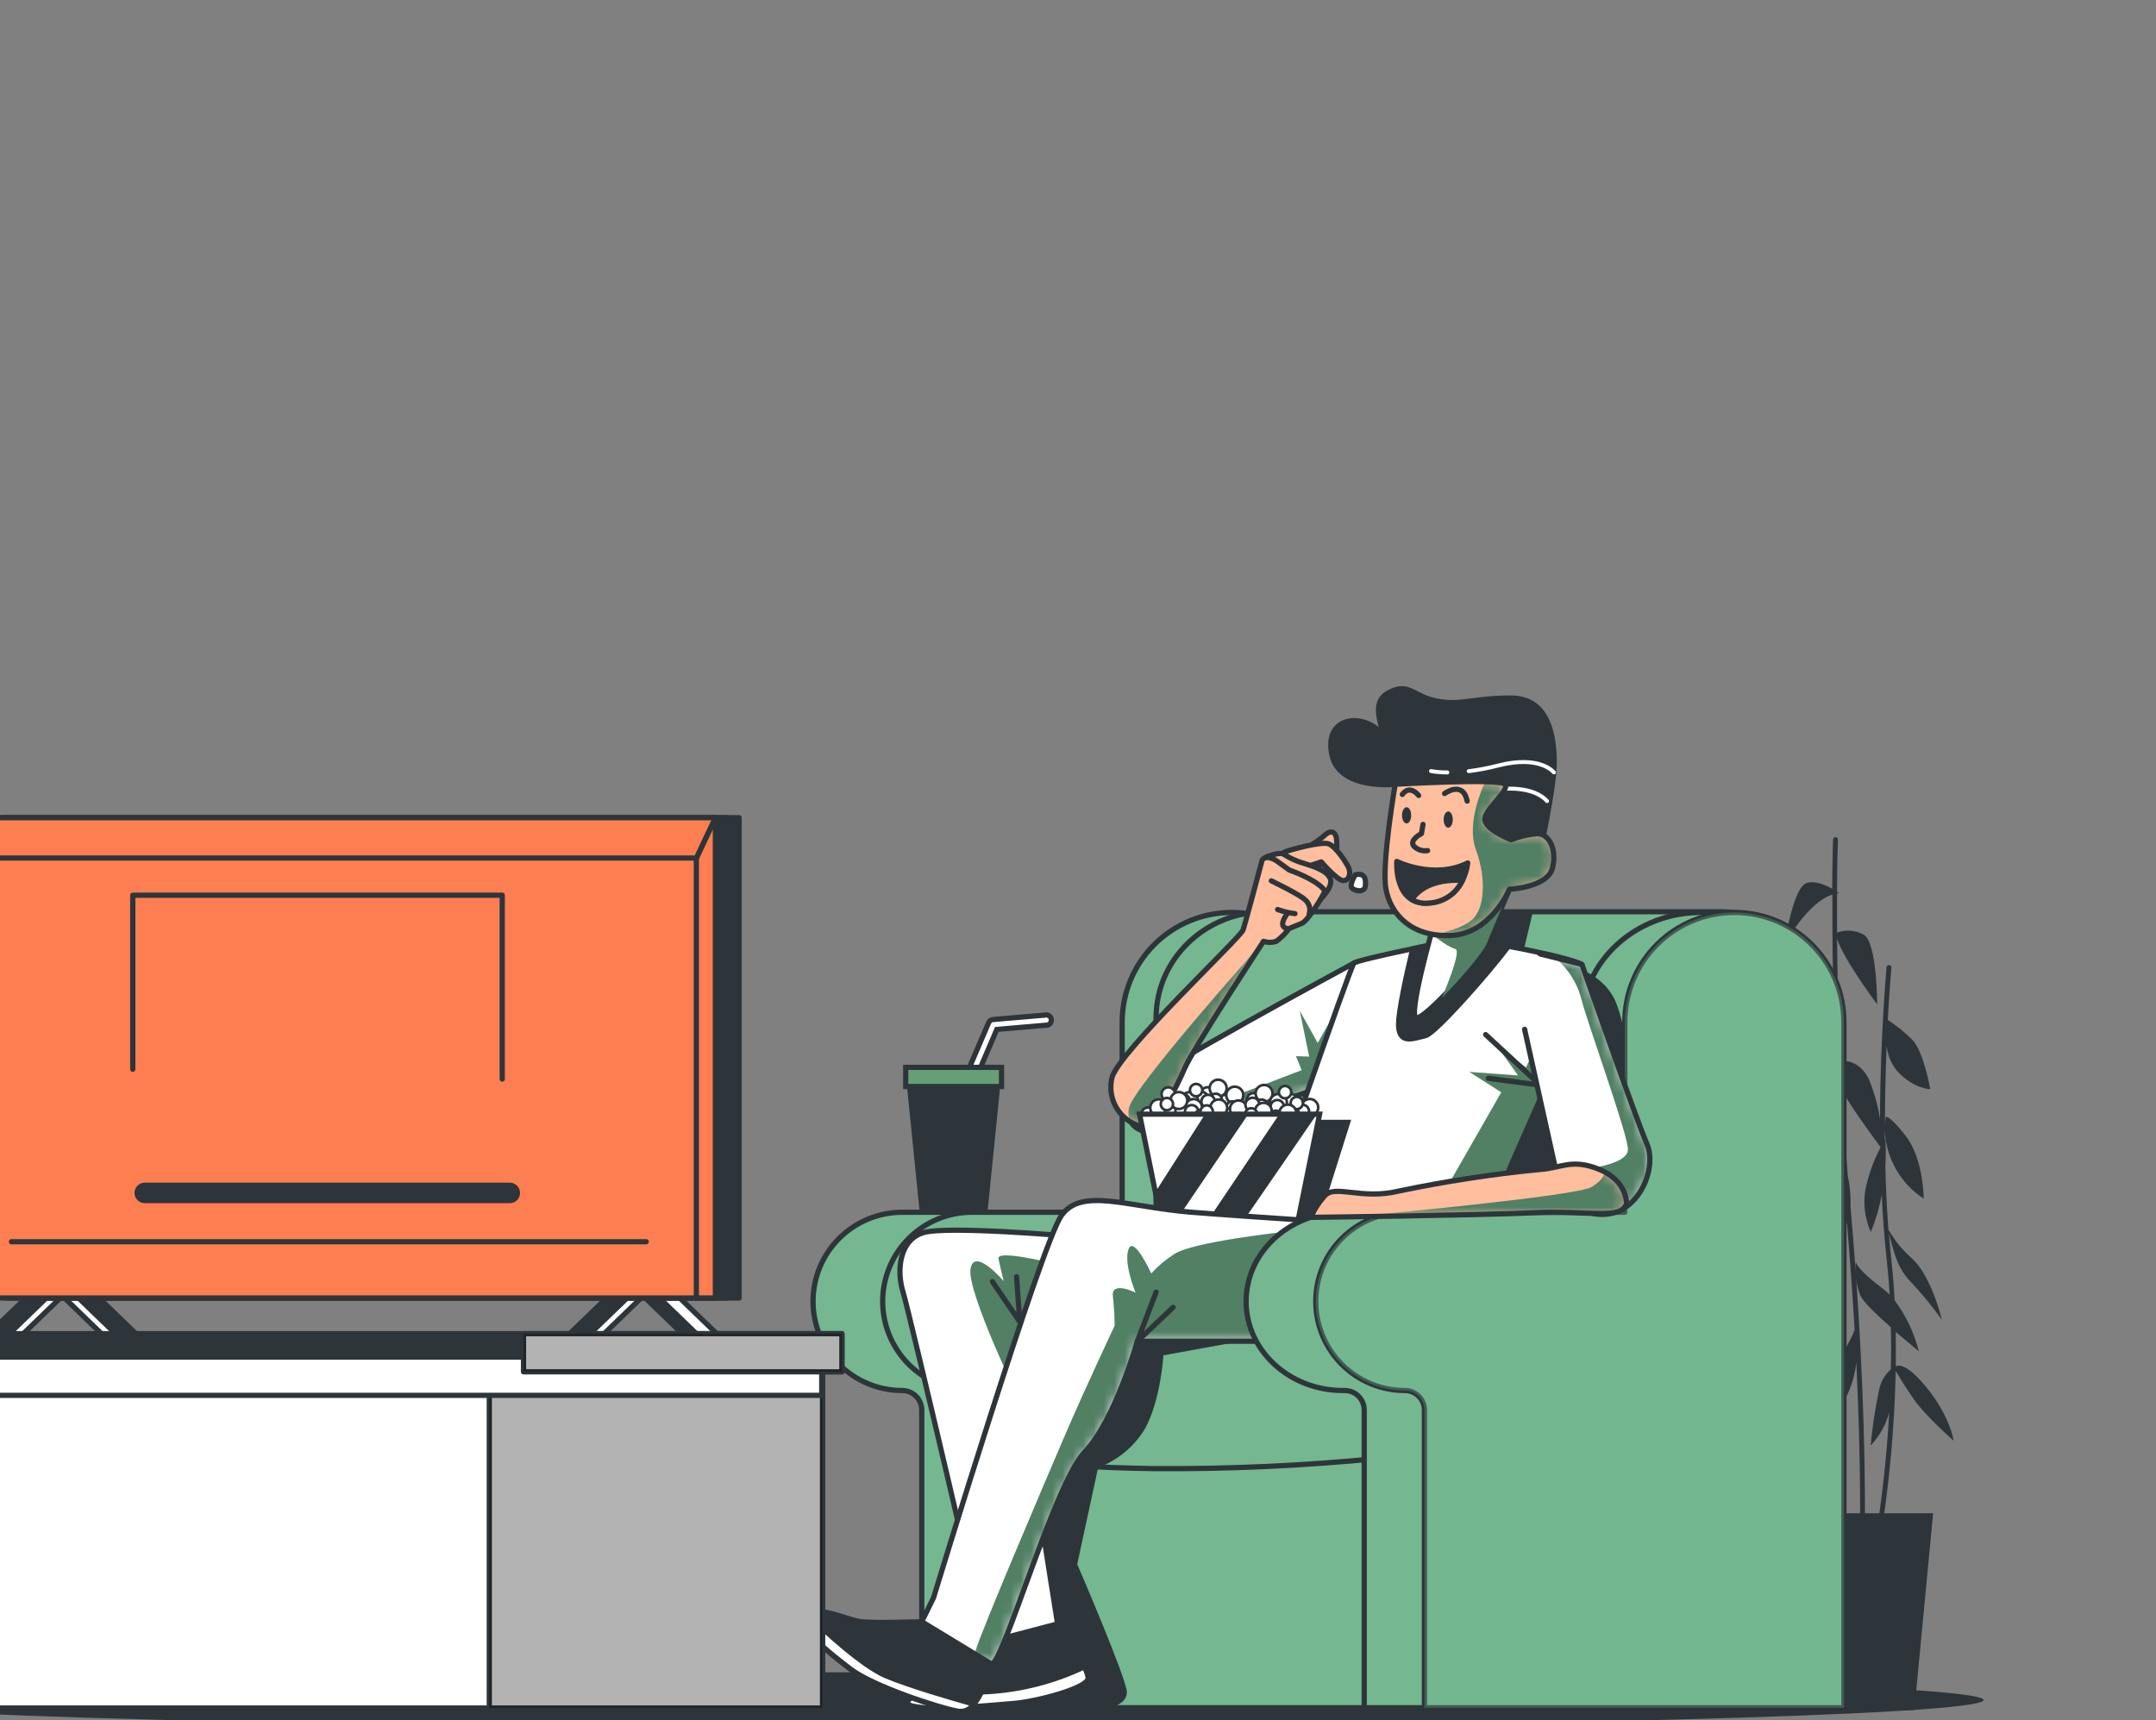 <svg width="208" height="166" viewBox="0 0 208 166" fill="none" xmlns="http://www.w3.org/2000/svg">
<rect x="0" y="0" width="208" height="166" fill="#808080" stroke="none"/>
<path d="M88.049 166.742C145.111 166.742 191.369 165.54 191.369 164.056C191.369 162.572 145.111 161.37 88.049 161.37C30.986 161.37 -15.271 162.572 -15.271 164.056C-15.271 165.54 30.986 166.742 88.049 166.742Z" fill="#2E353A"/>
<path d="M185.753 133.761C184.045 131.709 183.233 131.689 182.9 131.845C182.9 130.764 182.9 129.661 182.9 128.539C184.085 129.547 185.118 130.399 185.118 130.399C184.672 128.627 183.88 126.961 182.79 125.495C182.719 124.245 182.623 122.975 182.487 121.755C182.386 120.843 182.306 119.916 182.23 118.988C182.638 120.606 183.037 122.395 184.317 123.676C185.406 124.835 186.416 126.065 187.341 127.36C187.341 127.36 186.378 123.197 184.458 121.438C183.55 120.65 182.782 119.714 182.185 118.671C182.034 116.625 181.938 114.558 181.887 112.532C181.946 111.66 181.946 110.784 181.887 109.911L181.832 109.982C181.832 109.664 181.832 109.352 181.832 109.045C181.882 110.37 182.25 111.663 182.904 112.816C183.559 113.97 184.48 114.949 185.592 115.672C185.592 115.672 185.592 111.832 183.833 109.589C182.074 107.346 181.913 107.83 181.913 107.83C181.877 108.127 181.857 108.42 181.852 108.697C181.852 105.854 181.918 103.198 182.013 100.915C182.099 101.809 182.45 102.657 183.021 103.349C184.624 105.108 186.222 105.108 186.222 105.108C186.222 105.108 185.582 101.429 184.463 100.305C183.745 99.605 182.962 98.976 182.124 98.425C182.291 95.401 182.467 93.461 182.472 93.385C182.476 93.354 182.473 93.323 182.464 93.293C182.455 93.264 182.44 93.236 182.421 93.212C182.401 93.188 182.377 93.168 182.349 93.154C182.321 93.139 182.291 93.131 182.26 93.128C182.199 93.124 182.137 93.143 182.09 93.183C182.042 93.222 182.011 93.278 182.003 93.34C182.003 93.441 181.399 99.892 181.368 107.956C181.162 106.645 180.803 105.363 180.3 104.136C179.342 102.21 177.739 102.372 177.739 102.372C177.673 102.359 177.606 102.35 177.538 102.346C177.346 97.931 177.261 93.93 177.235 90.618C177.941 92.715 181.101 96.928 181.101 96.928C181.101 96.928 181.101 91.006 179.821 90.205C179.43 89.984 178.996 89.85 178.549 89.814C178.101 89.779 177.651 89.841 177.23 89.998C177.23 88.602 177.23 87.337 177.23 86.228L177.427 86.203L177.23 86.072C177.23 82.952 177.316 81.098 177.316 81.032C177.317 81.001 177.313 80.971 177.302 80.942C177.291 80.913 177.275 80.886 177.254 80.864C177.233 80.841 177.207 80.823 177.179 80.81C177.151 80.798 177.12 80.791 177.089 80.79C177.058 80.789 177.027 80.794 176.998 80.804C176.969 80.815 176.942 80.831 176.919 80.853C176.896 80.874 176.877 80.899 176.864 80.927C176.851 80.955 176.844 80.986 176.842 81.017C176.842 81.067 176.782 82.816 176.762 85.77C176.086 85.392 175.028 84.933 174.242 85.236C172.962 85.74 172.16 91.157 172.16 91.157C172.16 91.157 174.317 87.126 176.777 86.324C176.777 89.514 176.777 93.96 176.968 99.136C176.399 99.06 174.398 98.894 173.44 100.144C172.316 101.58 170.719 106.545 170.719 106.545L176.968 99.353C177.002 100.361 177.042 101.395 177.089 102.457C176.953 102.608 177.009 102.901 177.125 103.243C177.286 106.595 177.503 110.173 177.81 113.827C176.902 114.84 176.082 115.93 175.361 117.083C173.597 119.805 173.44 123.968 173.44 123.968C173.44 123.968 177.402 119.845 178.183 118.016C178.501 121.71 178.742 125.178 178.924 128.348C178.498 129.438 177.888 130.448 177.12 131.331C175.517 133.252 175.517 137.576 175.517 137.576C175.517 137.576 178.541 136.165 179.09 131.493C179.564 141.437 179.443 147.757 179.438 147.847C179.437 147.879 179.443 147.91 179.454 147.939C179.465 147.967 179.482 147.994 179.504 148.016C179.525 148.039 179.551 148.057 179.58 148.069C179.608 148.082 179.639 148.089 179.67 148.089C179.701 148.09 179.731 148.085 179.76 148.073C179.789 148.062 179.815 148.045 179.837 148.023C179.859 148.002 179.877 147.976 179.889 147.947C179.901 147.919 179.907 147.888 179.907 147.858C179.907 147.747 180.103 137.883 179.075 123.383C179.124 123.972 179.272 124.548 179.514 125.087C179.826 125.707 181.141 126.957 182.417 128.086C182.452 129.462 182.452 130.817 182.417 132.143C181.81 132.684 181.405 133.414 181.267 134.214C180.901 135.958 180.634 137.722 180.466 139.496C181.329 138.597 181.947 137.492 182.26 136.286C182.031 140.532 181.563 144.762 180.859 148.956C180.849 149.018 180.863 149.082 180.899 149.134C180.935 149.185 180.989 149.221 181.051 149.233H181.096C181.152 149.233 181.205 149.213 181.248 149.177C181.29 149.141 181.318 149.092 181.328 149.037C182.248 143.504 182.77 137.912 182.89 132.304C183.188 132.808 183.828 133.882 184.634 135.031C185.753 136.633 188.475 139.033 188.475 139.033C188.475 139.033 188.157 136.644 185.753 133.761ZM181.59 124.316C179.03 122.395 179.03 121.755 179.03 121.755C179.014 122.069 179.014 122.384 179.03 122.698C178.884 120.682 178.712 118.585 178.526 116.418C178.562 115.447 178.477 114.475 178.274 113.525C178.037 110.642 177.855 107.835 177.709 105.144C178.213 106.323 180.396 109.312 181.414 110.688V110.743C180.88 111.756 180.462 112.826 180.169 113.933C179.678 115.573 179.792 117.335 180.491 118.898C180.956 117.74 181.309 116.54 181.545 115.314C181.645 117.492 181.802 119.689 182.049 121.826C182.16 122.864 182.247 123.904 182.311 124.946C182.086 124.718 181.845 124.508 181.59 124.316Z" fill="#2E353A"/>
<path d="M184.689 165.029H176.247L174.443 146.033H186.499L184.689 165.029Z" fill="#2E353A"/>
<path d="M108.26 98.637V116.987H87.041C85.912 116.987 84.793 117.209 83.749 117.641C82.706 118.072 81.757 118.706 80.958 119.504C80.159 120.303 79.525 121.251 79.093 122.294C78.661 123.338 78.438 124.456 78.438 125.586C78.438 127.867 79.344 130.056 80.958 131.669C82.571 133.283 84.76 134.189 87.041 134.189C87.541 134.189 88.021 134.388 88.374 134.741C88.728 135.095 88.926 135.574 88.926 136.074V164.802H129.377V98.637C129.377 95.847 128.276 93.17 126.313 91.188C124.35 89.206 121.684 88.079 118.894 88.053C117.5 88.046 116.118 88.315 114.828 88.844C113.538 89.373 112.366 90.151 111.377 91.135C110.389 92.118 109.605 93.287 109.07 94.575C108.535 95.862 108.26 97.243 108.26 98.637Z" fill="#74B790" stroke="#2E353A" stroke-width="0.504" stroke-miterlimit="10"/>
<path d="M114.978 98.636V116.987H93.76C92.63 116.986 91.511 117.208 90.468 117.64C89.424 118.071 88.475 118.705 87.676 119.503C86.877 120.302 86.244 121.25 85.811 122.293C85.379 123.337 85.156 124.455 85.156 125.585C85.156 127.867 86.063 130.055 87.676 131.668C89.29 133.282 91.478 134.188 93.76 134.188C94.259 134.188 94.739 134.387 95.092 134.74C95.446 135.094 95.644 135.573 95.644 136.073V164.801H136.111V98.636C136.111 95.846 135.01 93.169 133.046 91.187C131.083 89.205 128.417 88.079 125.627 88.052C124.232 88.043 122.849 88.311 121.557 88.839C120.265 89.367 119.091 90.145 118.101 91.129C117.111 92.112 116.326 93.282 115.79 94.57C115.254 95.859 114.978 97.24 114.978 98.636Z" fill="#74B790" stroke="#2E353A" stroke-width="0.504" stroke-miterlimit="10"/>
<path d="M120.557 129.279L112.241 130.791C112.241 130.791 111.989 135.075 110.477 137.847C109.44 139.587 107.839 140.92 105.941 141.627L103.925 150.951C103.925 150.951 108.713 162.039 108.713 163.299C108.713 164.559 106.949 164.811 106.949 164.811H96.869V126.255H121.817L120.557 129.279Z" fill="#2E353A"/>
<path d="M111.534 122.264V98.218C111.534 92.568 116.277 87.987 122.118 87.987H165.966C171.813 87.987 176.55 92.568 176.55 98.218V126.326H120.944L111.534 122.264Z" fill="#74B790" stroke="#2E353A" stroke-width="0.504" stroke-miterlimit="10"/>
<path d="M147.888 87.982L146.96 91.863L152.56 93.571C152.56 93.571 154.873 94.403 155.82 96.52C156.768 98.636 157.373 103.193 157.373 103.193L157.529 107.537V116.176H139.385L141.865 92.185L144.193 88.153L147.888 87.982Z" fill="#2E353A"/>
<path d="M133 140.741C125.767 141.452 118.501 141.78 111.232 141.724C100.255 141.563 93.703 140.414 93.703 140.414" stroke="#2E353A" stroke-width="0.504" stroke-miterlimit="10"/>
<path d="M130.621 92.941C130.621 92.941 110.593 103.757 109.61 105.088C108.627 106.418 108.012 109.12 111.454 109.387C114.897 109.654 127.92 104.72 127.92 104.72L130.621 92.941Z" fill="white"/>
<mask id="mask0_4681_61789" style="mask-type:luminance" maskUnits="userSpaceOnUse" x="108" y="92" width="23" height="18">
<path d="M130.62 92.94C130.62 92.94 110.591 103.756 109.609 105.087C108.626 106.417 108.011 109.119 111.453 109.386C114.896 109.653 127.919 104.719 127.919 104.719L130.62 92.94Z" fill="white"/>
</mask>
<g mask="url(#mask0_4681_61789)">
<path d="M128.903 97.527L127.124 100.657L125.4 97.552L126.307 101.967L125.027 101.922L125.582 103.272L114.549 107.506C114.549 107.506 118.168 107.924 120.925 106.901C123.682 105.878 126.156 105.218 126.156 105.218L128.903 97.527Z" fill="#74B790"/>
<g style="mix-blend-mode:multiply" opacity="0.3">
<path d="M128.903 97.527L127.124 100.657L125.4 97.552L126.307 101.967L125.027 101.922L125.582 103.272L114.549 107.506C114.549 107.506 118.168 107.924 120.925 106.901C123.682 105.878 126.156 105.218 126.156 105.218L128.903 97.527Z" fill="black"/>
</g>
</g>
<path d="M130.621 92.941C130.621 92.941 110.593 103.757 109.61 105.088C108.627 106.418 108.012 109.12 111.454 109.387C114.897 109.654 127.92 104.72 127.92 104.72L130.621 92.941Z" stroke="#2E353A" stroke-width="0.504" stroke-linecap="round" stroke-linejoin="round"/>
<path d="M125.017 82.282C125.996 81.895 126.908 81.356 127.718 80.684C128.58 79.822 128.948 80.563 128.948 81.052C128.948 81.541 129.195 82.775 127.965 83.264C126.735 83.753 125.017 83.511 125.017 82.282Z" fill="#FFBE9D" stroke="#2E353A" stroke-width="0.504" stroke-linecap="round" stroke-linejoin="round"/>
<path d="M122.231 83.456C122.772 82.978 123.359 82.556 123.985 82.196C124.489 82.014 127.543 81.138 128.223 81.45C128.904 81.763 129.806 83.128 130.083 83.673C130.36 84.217 130.174 85.008 129.579 84.978C128.984 84.948 127.467 83.174 127.467 83.174L124.947 84.01C124.947 84.01 123.904 84.474 123.395 84.177C122.886 83.879 122.367 84.051 122.231 83.456Z" fill="#FFBE9D" stroke="#2E353A" stroke-width="0.504" stroke-linecap="round" stroke-linejoin="round"/>
<path d="M122.376 82.62C122.376 82.62 123.525 82.186 123.858 82.443C124.481 82.843 125.16 83.145 125.874 83.34C126.927 83.678 128.102 84.066 128.354 84.852C128.606 85.639 127.346 86.833 127.346 86.833C126.233 86.068 125.078 85.365 123.888 84.726C122.825 84.192 121.101 82.988 122.376 82.62Z" fill="#FFBE9D" stroke="#2E353A" stroke-width="0.504" stroke-linecap="round" stroke-linejoin="round"/>
<path d="M124.388 83.965L123.279 83.159C123.279 83.159 122.271 82.373 121.767 82.987C121.767 82.987 120.169 89.01 119.922 89.746C119.675 90.482 107.892 101.56 107.277 103.999C107.041 104.976 107.19 106.006 107.692 106.876C108.195 107.746 109.014 108.389 109.978 108.671C111.455 109.039 113.421 105.108 114.277 103.127C115.134 101.147 121.898 90.84 121.898 90.84C122.297 90.972 122.728 90.972 123.128 90.84C123.599 90.496 124.013 90.081 124.357 89.61L125.587 89.106C126.197 88.864 127.674 86.404 127.795 86.037C127.801 86 127.801 85.962 127.795 85.926C126.948 84.822 124.388 83.965 124.388 83.965Z" fill="#FFBE9D"/>
<mask id="mask1_4681_61789" style="mask-type:luminance" maskUnits="userSpaceOnUse" x="107" y="82" width="21" height="27">
<path d="M124.389 83.965L123.28 83.158C123.28 83.158 122.272 82.372 121.768 82.987C121.768 82.987 120.17 89.01 119.923 89.746C119.676 90.481 107.893 101.559 107.278 103.999C107.042 104.975 107.19 106.005 107.693 106.875C108.196 107.745 109.015 108.388 109.979 108.671C111.456 109.039 113.421 105.107 114.278 103.127C115.135 101.146 121.899 90.839 121.899 90.839C122.298 90.972 122.729 90.972 123.129 90.839C123.6 90.495 124.014 90.081 124.358 89.609L125.588 89.106C126.198 88.864 127.675 86.404 127.796 86.036C127.802 85.999 127.802 85.962 127.796 85.925C126.949 84.822 124.389 83.965 124.389 83.965Z" fill="white"/>
</mask>
<g mask="url(#mask1_4681_61789)">
<g style="mix-blend-mode:multiply">
<path d="M109.011 108.237C109.309 108.431 109.635 108.577 109.979 108.67C111.455 109.038 113.421 105.107 114.278 103.126C115.135 101.146 121.898 90.839 121.898 90.839C121.898 90.839 109.268 104.951 108.905 106.967C108.829 107.392 108.866 107.83 109.011 108.237Z" fill="#74B790"/>
</g>
<g style="mix-blend-mode:multiply" opacity="0.3">
<path d="M109.011 108.237C109.309 108.431 109.635 108.577 109.979 108.67C111.455 109.038 113.421 105.107 114.278 103.126C115.135 101.146 121.898 90.839 121.898 90.839C121.898 90.839 109.268 104.951 108.905 106.967C108.829 107.392 108.866 107.83 109.011 108.237Z" fill="black"/>
</g>
</g>
<path d="M124.388 83.965L123.279 83.159C123.279 83.159 122.271 82.373 121.767 82.987C121.767 82.987 120.169 89.01 119.922 89.746C119.675 90.482 107.892 101.56 107.277 103.999C107.041 104.976 107.19 106.006 107.692 106.876C108.195 107.746 109.014 108.389 109.978 108.671C111.455 109.039 113.421 105.108 114.277 103.127C115.134 101.147 121.898 90.84 121.898 90.84C122.297 90.972 122.728 90.972 123.128 90.84C123.599 90.496 124.013 90.081 124.357 89.61L125.587 89.106C126.197 88.864 127.674 86.404 127.795 86.037C127.801 86 127.801 85.962 127.795 85.926C126.948 84.822 124.388 83.965 124.388 83.965Z" stroke="#2E353A" stroke-width="0.504" stroke-linecap="round" stroke-linejoin="round"/>
<path d="M123.258 87.77C123.798 87.969 124.359 88.103 124.931 88.168" stroke="#2E353A" stroke-width="0.504" stroke-linecap="round" stroke-linejoin="round"/>
<path d="M124.135 88.249C124.135 88.249 123.127 89.564 124.357 89.625" stroke="#2E353A" stroke-width="0.504" stroke-linecap="round" stroke-linejoin="round"/>
<path d="M122.649 85.003C122.649 85.003 125.411 86.334 125.889 86.813C126.098 86.98 126.25 87.209 126.322 87.466C126.394 87.724 126.384 87.998 126.293 88.249" stroke="#2E353A" stroke-width="0.504" stroke-linecap="round" stroke-linejoin="round"/>
<path d="M130.742 84.424C130.742 84.424 130.137 85.432 130.439 85.714C130.742 85.996 131.649 86.168 131.725 85.487C131.8 84.807 131.649 84.192 130.742 84.424Z" fill="white" stroke="#2E353A" stroke-width="0.504" stroke-linecap="round" stroke-linejoin="round"/>
<path d="M102.029 156.688C102.029 156.688 104.983 160.946 104.983 161.934C104.983 162.922 99.903 164.227 97.77 164.389C95.639 164.55 90.563 165.044 88.431 164.716C86.299 164.389 88.431 163.572 90.563 162.095C92.695 160.619 94.661 160.13 95.15 158.492L102.029 156.688Z" fill="#2E353A" stroke="#2E353A" stroke-width="0.504" stroke-miterlimit="10"/>
<path d="M97.771 164.388C99.903 164.227 104.983 162.916 104.983 161.934C104.922 161.554 104.792 161.188 104.6 160.855C101.69 162.245 98.537 163.057 95.317 163.244C91.905 163.42 89.732 163.451 88.457 163.446C87.449 164.096 87.076 164.509 88.432 164.716C90.569 165.063 95.644 164.559 97.771 164.388Z" fill="white" stroke="#2E353A" stroke-width="0.504" stroke-miterlimit="10"/>
<path d="M103.018 119.28C103.018 119.28 91.38 118.272 89.087 118.953C86.794 119.633 86.466 122.556 87.121 124.688C87.776 126.82 95.15 158.512 95.15 158.512L102.03 156.707L98.265 132.898L103.018 119.28Z" fill="white"/>
<mask id="mask2_4681_61789" style="mask-type:luminance" maskUnits="userSpaceOnUse" x="86" y="118" width="18" height="41">
<path d="M103.018 119.281C103.018 119.281 91.38 118.273 89.087 118.953C86.794 119.634 86.466 122.557 87.122 124.689C87.777 126.821 95.15 158.512 95.15 158.512L102.03 156.708L98.265 132.899L103.018 119.281Z" fill="white"/>
</mask>
<g mask="url(#mask2_4681_61789)">
<path d="M101.036 121.79C101.036 121.79 96.157 120.611 96.329 121.452C96.5 122.294 96.833 123.64 96.833 123.64C96.833 123.64 93.97 120.273 93.632 122.46C93.295 124.648 98.168 134.743 98.168 134.743L101.036 121.79Z" fill="#74B790"/>
<g style="mix-blend-mode:multiply" opacity="0.3">
<path d="M101.036 121.79C101.036 121.79 96.157 120.611 96.329 121.452C96.5 122.294 96.833 123.64 96.833 123.64C96.833 123.64 93.97 120.273 93.632 122.46C93.295 124.648 98.168 134.743 98.168 134.743L101.036 121.79Z" fill="black"/>
</g>
</g>
<path d="M103.018 119.28C103.018 119.28 91.38 118.272 89.087 118.953C86.794 119.633 86.466 122.556 87.121 124.688C87.776 126.82 95.15 158.512 95.15 158.512L102.03 156.707L98.265 132.898L103.018 119.28Z" stroke="#2E353A" stroke-width="0.504" stroke-miterlimit="10"/>
<path d="M95.745 123.68L98.381 127.561L98.073 123.211" stroke="#2E353A" stroke-width="0.504" stroke-linecap="round" stroke-linejoin="round"/>
<path d="M140.329 90.729C140.329 90.729 130.99 92.574 130.622 92.942C130.254 93.31 121.777 117.89 121.777 117.89H143.524C143.524 117.89 153.478 93.698 152.596 93.068C151.714 92.438 142.173 90.472 140.329 90.729Z" fill="white" stroke="#2E353A" stroke-width="0.504" stroke-linecap="round" stroke-linejoin="round"/>
<path d="M147.656 102.079L147.228 103.016L144.496 101.051L146.462 103.788L141.76 103.445L144.839 105.41L139.799 114.21L145.096 113.353L148.594 105.41L147.656 102.079Z" fill="#74B790"/>
<g style="mix-blend-mode:multiply" opacity="0.3">
<path d="M147.656 102.079L147.228 103.016L144.496 101.051L146.462 103.788L141.76 103.445L144.839 105.41L139.799 114.21L145.096 113.353L148.594 105.41L147.656 102.079Z" fill="black"/>
</g>
<path d="M143.328 99.841L148.6 104.72L143.59 104.06" stroke="#2E353A" stroke-width="0.504" stroke-linecap="round" stroke-linejoin="round"/>
<path d="M140.328 90.729C140.328 90.729 138.413 91.107 136.296 91.556C135.832 93.476 134.839 97.765 134.935 99.085C135.056 100.809 136.407 100.194 137.516 99.947C138.483 99.73 143.821 93.632 145.519 91.324C143.231 90.91 141.099 90.628 140.328 90.729Z" fill="#2E353A" stroke="#2E353A" stroke-width="0.504" stroke-linecap="round" stroke-linejoin="round"/>
<path d="M126.131 108.061H130.355L127.094 118.403H122.749L126.131 108.061Z" fill="#2E353A"/>
<path d="M138.241 89.499C138.241 89.499 135.782 98.103 136.643 98.229C137.505 98.355 142.908 92.327 143.402 91.097C143.896 89.867 145.62 85.81 145.62 85.81C145.62 85.81 142.172 89.257 138.241 89.499Z" fill="white" stroke="#2E353A" stroke-width="0.504" stroke-linecap="round" stroke-linejoin="round"/>
<g style="mix-blend-mode:multiply">
<path d="M143.404 91.097C143.908 89.872 145.621 85.81 145.621 85.81C145.621 85.81 142.174 89.257 138.243 89.499L138.071 90.104C138.691 90.608 139.845 91.45 140.395 91.571C140.944 91.692 139.891 94.418 139.13 96.253C140.969 94.413 143.101 91.853 143.404 91.097Z" fill="#74B790"/>
</g>
<g style="mix-blend-mode:multiply" opacity="0.3">
<path d="M143.404 91.097C143.908 89.872 145.621 85.81 145.621 85.81C145.621 85.81 142.174 89.257 138.243 89.499L138.071 90.104C138.691 90.608 139.845 91.45 140.395 91.571C140.944 91.692 139.891 94.418 139.13 96.253C140.969 94.413 143.101 91.853 143.404 91.097Z" fill="black"/>
</g>
<path d="M134.604 75.684C134.604 75.684 129.246 76.279 128.5 72.857C127.755 69.435 130.889 68.8 132.82 70.337C134.296 71.506 131.776 68.104 133.858 66.915C135.94 65.725 136.242 67.212 138.626 67.661C141.01 68.109 142.048 67.363 145.768 67.363C149.487 67.363 149.941 71.234 149.941 73.613C149.941 75.992 148.6 82.1 148.6 82.1C148.6 82.1 146.367 82.695 144.729 82.1C143.091 81.505 141.156 79.58 141.751 78.381C142.345 77.181 140.859 76.592 139.367 76.592C137.875 76.592 134.604 75.684 134.604 75.684Z" fill="#2E353A" stroke="#2E353A" stroke-width="0.504" stroke-linecap="round" stroke-linejoin="round"/>
<path d="M141.694 74.419C142.644 74.303 143.585 74.123 144.511 73.88C148.599 72.827 149.914 74.54 149.914 74.54" stroke="white" stroke-width="0.378" stroke-linecap="round" stroke-linejoin="round"/>
<path d="M138.056 74.409C138.578 74.502 139.108 74.546 139.638 74.54" stroke="white" stroke-width="0.378" stroke-linecap="round" stroke-linejoin="round"/>
<path d="M145.172 76.123C145.172 76.123 147.939 75.856 149.255 77.307" stroke="white" stroke-width="0.378" stroke-linecap="round" stroke-linejoin="round"/>
<path d="M111.419 107.522C111.419 107.651 111.381 107.777 111.309 107.883C111.238 107.99 111.136 108.074 111.017 108.123C110.899 108.172 110.768 108.185 110.642 108.16C110.516 108.135 110.4 108.073 110.309 107.982C110.218 107.891 110.156 107.775 110.131 107.649C110.106 107.523 110.119 107.392 110.168 107.273C110.217 107.155 110.3 107.053 110.407 106.982C110.514 106.91 110.64 106.872 110.769 106.872C110.854 106.872 110.938 106.889 111.017 106.922C111.096 106.954 111.168 107.002 111.228 107.063C111.289 107.123 111.337 107.195 111.369 107.273C111.402 107.352 111.419 107.437 111.419 107.522Z" fill="white" stroke="#2E353A" stroke-width="0.252" stroke-miterlimit="10"/>
<path d="M111.786 107.719C112.237 107.719 112.603 107.353 112.603 106.902C112.603 106.451 112.237 106.086 111.786 106.086C111.336 106.086 110.97 106.451 110.97 106.902C110.97 107.353 111.336 107.719 111.786 107.719Z" fill="white" stroke="#2E353A" stroke-width="0.252" stroke-miterlimit="10"/>
<path d="M111.56 108.681C111.888 108.681 112.155 108.415 112.155 108.086C112.155 107.758 111.888 107.492 111.56 107.492C111.231 107.492 110.965 107.758 110.965 108.086C110.965 108.415 111.231 108.681 111.56 108.681Z" fill="white" stroke="#2E353A" stroke-width="0.252" stroke-miterlimit="10"/>
<path d="M125.99 107.492C125.991 107.621 125.954 107.747 125.883 107.854C125.812 107.962 125.711 108.046 125.592 108.096C125.473 108.146 125.343 108.16 125.216 108.135C125.09 108.111 124.973 108.049 124.882 107.958C124.79 107.868 124.728 107.752 124.703 107.626C124.677 107.499 124.69 107.368 124.739 107.249C124.788 107.13 124.871 107.028 124.978 106.957C125.085 106.885 125.211 106.847 125.34 106.847C125.511 106.847 125.676 106.914 125.798 107.035C125.92 107.156 125.989 107.32 125.99 107.492Z" fill="white" stroke="#2E353A" stroke-width="0.252" stroke-miterlimit="10"/>
<path d="M127.175 106.872C127.176 107.035 127.128 107.195 127.038 107.33C126.948 107.466 126.82 107.572 126.67 107.635C126.52 107.698 126.354 107.715 126.194 107.683C126.034 107.652 125.887 107.573 125.772 107.458C125.657 107.343 125.579 107.196 125.547 107.036C125.516 106.876 125.532 106.711 125.595 106.56C125.658 106.41 125.764 106.282 125.9 106.192C126.036 106.102 126.195 106.055 126.358 106.056C126.575 106.056 126.782 106.142 126.935 106.295C127.089 106.448 127.175 106.656 127.175 106.872Z" fill="white" stroke="#2E353A" stroke-width="0.252" stroke-miterlimit="10"/>
<path d="M126.726 108.061C126.726 108.179 126.691 108.294 126.626 108.391C126.56 108.489 126.467 108.565 126.359 108.61C126.25 108.656 126.131 108.667 126.015 108.644C125.9 108.621 125.794 108.565 125.711 108.482C125.628 108.398 125.571 108.292 125.548 108.177C125.525 108.062 125.537 107.942 125.582 107.833C125.627 107.725 125.703 107.632 125.801 107.567C125.899 107.501 126.014 107.466 126.131 107.466C126.21 107.466 126.287 107.481 126.36 107.51C126.432 107.54 126.498 107.584 126.553 107.639C126.609 107.694 126.652 107.76 126.682 107.833C126.712 107.905 126.727 107.983 126.726 108.061Z" fill="white" stroke="#2E353A" stroke-width="0.252" stroke-miterlimit="10"/>
<path d="M118.762 106.308C118.762 106.436 118.724 106.562 118.653 106.669C118.581 106.776 118.48 106.859 118.361 106.909C118.242 106.958 118.112 106.971 117.985 106.946C117.859 106.92 117.744 106.859 117.653 106.768C117.562 106.677 117.5 106.561 117.475 106.435C117.45 106.309 117.462 106.178 117.512 106.059C117.561 105.94 117.644 105.839 117.751 105.767C117.858 105.696 117.984 105.658 118.112 105.658C118.198 105.658 118.282 105.675 118.361 105.707C118.44 105.74 118.512 105.788 118.572 105.848C118.632 105.909 118.68 105.98 118.713 106.059C118.746 106.138 118.762 106.222 118.762 106.308Z" fill="white" stroke="#2E353A" stroke-width="0.252" stroke-miterlimit="10"/>
<path d="M119.947 105.687C119.947 105.85 119.899 106.009 119.808 106.144C119.718 106.279 119.59 106.384 119.44 106.446C119.29 106.508 119.124 106.525 118.965 106.493C118.806 106.461 118.659 106.383 118.544 106.268C118.43 106.153 118.351 106.007 118.32 105.848C118.288 105.688 118.304 105.523 118.366 105.373C118.429 105.223 118.534 105.094 118.669 105.004C118.804 104.914 118.963 104.866 119.125 104.866C119.233 104.865 119.341 104.886 119.441 104.927C119.541 104.968 119.631 105.028 119.708 105.105C119.784 105.181 119.845 105.272 119.886 105.372C119.927 105.472 119.948 105.579 119.947 105.687Z" fill="white" stroke="#2E353A" stroke-width="0.252" stroke-miterlimit="10"/>
<path d="M118.904 107.467C119.232 107.467 119.498 107.201 119.498 106.872C119.498 106.544 119.232 106.277 118.904 106.277C118.575 106.277 118.309 106.544 118.309 106.872C118.309 107.201 118.575 107.467 118.904 107.467Z" fill="white" stroke="#2E353A" stroke-width="0.252" stroke-miterlimit="10"/>
<path d="M116.499 106.222C116.858 106.222 117.149 105.931 117.149 105.572C117.149 105.212 116.858 104.921 116.499 104.921C116.14 104.921 115.849 105.212 115.849 105.572C115.849 105.931 116.14 106.222 116.499 106.222Z" fill="white" stroke="#2E353A" stroke-width="0.252" stroke-miterlimit="10"/>
<path d="M118.339 104.952C118.348 105.065 118.333 105.178 118.296 105.285C118.259 105.392 118.2 105.49 118.123 105.574C118.046 105.657 117.953 105.723 117.849 105.769C117.745 105.814 117.633 105.837 117.52 105.837C117.407 105.837 117.295 105.814 117.191 105.769C117.087 105.723 116.994 105.657 116.917 105.574C116.84 105.49 116.781 105.392 116.744 105.285C116.707 105.178 116.692 105.065 116.701 104.952C116.717 104.745 116.81 104.553 116.962 104.413C117.114 104.272 117.313 104.194 117.52 104.194C117.727 104.194 117.926 104.272 118.078 104.413C118.23 104.553 118.323 104.745 118.339 104.952Z" fill="white" stroke="#2E353A" stroke-width="0.252" stroke-miterlimit="10"/>
<path d="M117.885 106.141C117.885 106.259 117.85 106.374 117.785 106.472C117.72 106.569 117.627 106.646 117.518 106.691C117.409 106.736 117.29 106.747 117.174 106.724C117.059 106.701 116.953 106.645 116.87 106.562C116.787 106.478 116.73 106.373 116.707 106.257C116.684 106.142 116.696 106.022 116.741 105.914C116.786 105.805 116.862 105.712 116.96 105.647C117.058 105.581 117.173 105.546 117.29 105.546C117.369 105.546 117.446 105.561 117.519 105.59C117.591 105.62 117.657 105.664 117.712 105.719C117.768 105.774 117.812 105.84 117.841 105.913C117.871 105.985 117.886 106.063 117.885 106.141Z" fill="white" stroke="#2E353A" stroke-width="0.252" stroke-miterlimit="10"/>
<path d="M121.586 106.141C121.586 106.269 121.548 106.395 121.476 106.502C121.405 106.609 121.303 106.692 121.184 106.742C121.066 106.791 120.935 106.804 120.809 106.779C120.683 106.753 120.567 106.692 120.476 106.601C120.385 106.51 120.323 106.394 120.298 106.268C120.273 106.142 120.286 106.011 120.335 105.892C120.384 105.773 120.467 105.672 120.574 105.6C120.681 105.529 120.807 105.491 120.936 105.491C121.021 105.49 121.106 105.506 121.185 105.539C121.264 105.571 121.336 105.619 121.397 105.68C121.457 105.74 121.505 105.812 121.538 105.891C121.57 105.97 121.586 106.055 121.586 106.141Z" fill="white" stroke="#2E353A" stroke-width="0.252" stroke-miterlimit="10"/>
<path d="M121.952 106.333C122.403 106.333 122.769 105.967 122.769 105.516C122.769 105.065 122.403 104.7 121.952 104.7C121.502 104.7 121.136 105.065 121.136 105.516C121.136 105.967 121.502 106.333 121.952 106.333Z" fill="white" stroke="#2E353A" stroke-width="0.252" stroke-miterlimit="10"/>
<path d="M121.726 107.3C122.054 107.3 122.321 107.034 122.321 106.706C122.321 106.377 122.054 106.111 121.726 106.111C121.397 106.111 121.131 106.377 121.131 106.706C121.131 107.034 121.397 107.3 121.726 107.3Z" fill="white" stroke="#2E353A" stroke-width="0.252" stroke-miterlimit="10"/>
<path d="M123.898 105.97C123.945 105.85 124.026 105.747 124.131 105.673C124.236 105.599 124.361 105.558 124.489 105.555C124.618 105.552 124.744 105.587 124.853 105.656C124.961 105.725 125.047 105.824 125.099 105.941C125.151 106.059 125.167 106.189 125.145 106.316C125.123 106.443 125.064 106.56 124.976 106.653C124.887 106.746 124.773 106.811 124.648 106.839C124.522 106.867 124.391 106.858 124.271 106.812C124.192 106.781 124.119 106.735 124.057 106.676C123.995 106.617 123.945 106.546 123.91 106.468C123.876 106.39 123.857 106.306 123.855 106.22C123.853 106.135 123.868 106.05 123.898 105.97Z" fill="white" stroke="#2E353A" stroke-width="0.252" stroke-miterlimit="10"/>
<path d="M122.568 106.095C122.627 105.944 122.729 105.813 122.862 105.72C122.995 105.627 123.153 105.575 123.315 105.571C123.478 105.568 123.638 105.612 123.775 105.7C123.912 105.787 124.02 105.913 124.085 106.061C124.151 106.21 124.171 106.375 124.143 106.535C124.115 106.695 124.04 106.843 123.927 106.96C123.815 107.078 123.671 107.159 123.512 107.195C123.354 107.23 123.188 107.217 123.037 107.159C122.936 107.12 122.844 107.061 122.766 106.987C122.688 106.912 122.625 106.823 122.582 106.724C122.538 106.625 122.515 106.519 122.512 106.411C122.51 106.303 122.529 106.196 122.568 106.095Z" fill="white" stroke="#2E353A" stroke-width="0.252" stroke-miterlimit="10"/>
<path d="M123.424 105.179C123.452 105.106 123.493 105.039 123.547 104.982C123.601 104.925 123.665 104.88 123.736 104.848C123.808 104.817 123.885 104.8 123.963 104.799C124.041 104.798 124.118 104.812 124.191 104.841C124.301 104.883 124.396 104.957 124.464 105.053C124.532 105.15 124.57 105.264 124.572 105.382C124.575 105.5 124.543 105.616 124.48 105.715C124.417 105.815 124.326 105.893 124.218 105.941C124.11 105.988 123.99 106.003 123.874 105.982C123.758 105.962 123.651 105.907 123.566 105.825C123.481 105.744 123.422 105.639 123.397 105.524C123.372 105.409 123.381 105.289 123.424 105.179Z" fill="white" stroke="#2E353A" stroke-width="0.252" stroke-miterlimit="10"/>
<path d="M125.037 107.018C125.084 106.898 125.165 106.795 125.271 106.721C125.376 106.648 125.501 106.607 125.63 106.605C125.758 106.602 125.885 106.638 125.993 106.707C126.101 106.776 126.187 106.876 126.238 106.994C126.29 107.112 126.305 107.243 126.283 107.369C126.26 107.496 126.2 107.613 126.111 107.706C126.022 107.798 125.907 107.862 125.781 107.89C125.656 107.917 125.525 107.907 125.405 107.86C125.245 107.797 125.116 107.673 125.047 107.515C124.978 107.357 124.974 107.179 125.037 107.018Z" fill="white" stroke="#2E353A" stroke-width="0.252" stroke-miterlimit="10"/>
<path d="M123.706 107.164C123.765 107.013 123.868 106.883 124.002 106.79C124.135 106.697 124.293 106.645 124.455 106.642C124.618 106.639 124.778 106.684 124.915 106.772C125.052 106.86 125.159 106.986 125.224 107.135C125.289 107.284 125.309 107.449 125.28 107.609C125.251 107.769 125.175 107.917 125.062 108.034C124.949 108.151 124.804 108.232 124.645 108.266C124.487 108.301 124.321 108.287 124.17 108.228C123.967 108.148 123.805 107.991 123.718 107.792C123.631 107.593 123.627 107.367 123.706 107.164Z" fill="white" stroke="#2E353A" stroke-width="0.252" stroke-miterlimit="10"/>
<path d="M124.558 106.227C124.601 106.118 124.675 106.025 124.77 105.958C124.866 105.892 124.979 105.855 125.095 105.853C125.212 105.85 125.326 105.882 125.424 105.945C125.523 106.008 125.6 106.098 125.647 106.204C125.694 106.311 125.708 106.429 125.688 106.544C125.668 106.658 125.615 106.765 125.534 106.849C125.454 106.933 125.351 106.992 125.237 107.017C125.124 107.043 125.005 107.034 124.896 106.993C124.823 106.965 124.757 106.923 124.701 106.869C124.644 106.816 124.599 106.751 124.568 106.68C124.536 106.609 124.519 106.532 124.518 106.454C124.516 106.377 124.53 106.299 124.558 106.227Z" fill="white" stroke="#2E353A" stroke-width="0.252" stroke-miterlimit="10"/>
<path d="M115.32 105.778C115.351 105.698 115.397 105.626 115.456 105.564C115.515 105.502 115.586 105.452 115.664 105.418C115.742 105.384 115.827 105.366 115.912 105.364C115.998 105.363 116.082 105.379 116.162 105.41C116.315 105.478 116.436 105.603 116.5 105.757C116.563 105.912 116.565 106.086 116.504 106.242C116.443 106.398 116.324 106.524 116.172 106.595C116.02 106.665 115.846 106.674 115.688 106.62C115.528 106.557 115.399 106.433 115.33 106.275C115.261 106.117 115.257 105.939 115.32 105.778Z" fill="white" stroke="#2E353A" stroke-width="0.252" stroke-miterlimit="10"/>
<path d="M113.99 105.924C114.048 105.772 114.15 105.641 114.283 105.547C114.416 105.453 114.574 105.401 114.736 105.396C114.899 105.392 115.059 105.436 115.197 105.523C115.334 105.61 115.443 105.736 115.509 105.885C115.575 106.034 115.595 106.199 115.567 106.359C115.539 106.519 115.464 106.668 115.352 106.785C115.239 106.903 115.094 106.984 114.935 107.02C114.776 107.055 114.611 107.042 114.459 106.983C114.359 106.944 114.267 106.886 114.189 106.812C114.111 106.738 114.048 106.649 114.005 106.551C113.961 106.453 113.937 106.347 113.935 106.239C113.933 106.132 113.951 106.025 113.99 105.924Z" fill="white" stroke="#2E353A" stroke-width="0.252" stroke-miterlimit="10"/>
<path d="M114.842 104.982C114.899 104.835 115.013 104.716 115.157 104.653C115.302 104.59 115.466 104.586 115.613 104.644C115.76 104.701 115.878 104.815 115.942 104.96C116.005 105.104 116.008 105.268 115.951 105.415C115.893 105.562 115.78 105.68 115.635 105.744C115.49 105.807 115.327 105.81 115.18 105.753C115.033 105.695 114.914 105.582 114.851 105.437C114.788 105.292 114.784 105.129 114.842 104.982Z" fill="white" stroke="#2E353A" stroke-width="0.252" stroke-miterlimit="10"/>
<path d="M119.099 107.638C119.099 107.767 119.061 107.892 118.99 107.999C118.918 108.106 118.817 108.189 118.698 108.239C118.579 108.288 118.449 108.301 118.322 108.276C118.196 108.251 118.08 108.189 117.99 108.098C117.899 108.007 117.837 107.891 117.812 107.765C117.786 107.639 117.799 107.508 117.849 107.389C117.898 107.27 117.981 107.169 118.088 107.097C118.195 107.026 118.321 106.988 118.449 106.988C118.535 106.987 118.62 107.004 118.699 107.036C118.778 107.068 118.85 107.116 118.91 107.177C118.971 107.237 119.019 107.309 119.051 107.388C119.084 107.468 119.1 107.552 119.099 107.638Z" fill="white" stroke="#2E353A" stroke-width="0.252" stroke-miterlimit="10"/>
<path d="M120.304 107.013C120.305 107.176 120.258 107.335 120.168 107.471C120.078 107.607 119.95 107.713 119.8 107.776C119.649 107.839 119.484 107.855 119.324 107.824C119.164 107.792 119.017 107.714 118.902 107.599C118.787 107.484 118.708 107.337 118.677 107.177C118.645 107.017 118.662 106.851 118.725 106.701C118.788 106.551 118.894 106.423 119.03 106.333C119.165 106.243 119.325 106.195 119.488 106.196C119.704 106.198 119.911 106.284 120.064 106.437C120.217 106.59 120.303 106.797 120.304 107.013Z" fill="white" stroke="#2E353A" stroke-width="0.252" stroke-miterlimit="10"/>
<path d="M119.241 108.797C119.57 108.797 119.836 108.531 119.836 108.203C119.836 107.874 119.57 107.608 119.241 107.608C118.913 107.608 118.647 107.874 118.647 108.203C118.647 108.531 118.913 108.797 119.241 108.797Z" fill="white" stroke="#2E353A" stroke-width="0.252" stroke-miterlimit="10"/>
<path d="M113.295 108.061C113.181 108.12 113.052 108.144 112.924 108.13C112.796 108.116 112.675 108.065 112.577 107.982C112.478 107.899 112.407 107.789 112.371 107.666C112.335 107.542 112.336 107.411 112.375 107.288C112.414 107.166 112.488 107.057 112.589 106.977C112.689 106.896 112.811 106.848 112.939 106.836C113.067 106.825 113.195 106.852 113.308 106.914C113.421 106.976 113.513 107.07 113.572 107.184C113.612 107.26 113.637 107.343 113.644 107.428C113.652 107.513 113.643 107.599 113.617 107.681C113.591 107.762 113.549 107.838 113.494 107.903C113.439 107.969 113.371 108.022 113.295 108.061Z" fill="white" stroke="#2E353A" stroke-width="0.252" stroke-miterlimit="10"/>
<path d="M114.398 108.827C114.302 108.887 114.195 108.926 114.084 108.942C113.972 108.958 113.858 108.951 113.749 108.921C113.641 108.891 113.539 108.839 113.451 108.769C113.363 108.698 113.291 108.61 113.239 108.51C113.186 108.41 113.155 108.301 113.147 108.188C113.139 108.076 113.154 107.963 113.191 107.856C113.229 107.75 113.287 107.652 113.364 107.57C113.441 107.487 113.534 107.421 113.637 107.376C113.828 107.293 114.043 107.285 114.239 107.354C114.435 107.422 114.597 107.563 114.694 107.747C114.79 107.931 114.814 108.145 114.759 108.345C114.704 108.546 114.575 108.718 114.398 108.827Z" fill="white" stroke="#2E353A" stroke-width="0.252" stroke-miterlimit="10"/>
<path d="M113.132 108.974C113.028 109.028 112.91 109.051 112.793 109.038C112.676 109.025 112.565 108.978 112.475 108.903C112.385 108.827 112.319 108.727 112.286 108.614C112.253 108.501 112.254 108.381 112.289 108.268C112.325 108.156 112.392 108.057 112.484 107.983C112.576 107.909 112.688 107.865 112.805 107.854C112.922 107.844 113.04 107.869 113.143 107.925C113.246 107.982 113.33 108.068 113.384 108.172C113.421 108.241 113.444 108.317 113.451 108.395C113.458 108.473 113.449 108.551 113.426 108.626C113.403 108.7 113.365 108.77 113.314 108.829C113.264 108.889 113.202 108.938 113.132 108.974Z" fill="white" stroke="#2E353A" stroke-width="0.252" stroke-miterlimit="10"/>
<path d="M114.432 106.817C114.318 106.876 114.189 106.9 114.061 106.886C113.934 106.872 113.813 106.82 113.714 106.737C113.616 106.654 113.544 106.544 113.508 106.421C113.473 106.297 113.474 106.166 113.513 106.044C113.552 105.921 113.626 105.813 113.726 105.732C113.827 105.652 113.948 105.603 114.077 105.592C114.205 105.581 114.333 105.608 114.446 105.67C114.559 105.732 114.65 105.825 114.71 105.94C114.749 106.015 114.773 106.098 114.781 106.183C114.788 106.268 114.778 106.354 114.753 106.435C114.727 106.517 114.685 106.592 114.631 106.658C114.576 106.723 114.508 106.777 114.432 106.817Z" fill="white" stroke="#2E353A" stroke-width="0.252" stroke-miterlimit="10"/>
<path d="M115.532 107.608C115.339 107.708 115.115 107.727 114.908 107.662C114.701 107.597 114.528 107.452 114.428 107.26C114.327 107.067 114.308 106.843 114.373 106.636C114.438 106.429 114.583 106.256 114.776 106.156C114.871 106.106 114.975 106.076 115.082 106.067C115.189 106.057 115.297 106.069 115.399 106.101C115.502 106.134 115.597 106.186 115.679 106.255C115.762 106.324 115.83 106.408 115.879 106.504C115.929 106.599 115.959 106.703 115.969 106.81C115.978 106.917 115.966 107.025 115.934 107.128C115.902 107.23 115.85 107.325 115.78 107.408C115.711 107.49 115.627 107.558 115.532 107.608Z" fill="white" stroke="#2E353A" stroke-width="0.252" stroke-miterlimit="10"/>
<path d="M114.256 107.729C114.153 107.782 114.036 107.803 113.92 107.79C113.805 107.777 113.696 107.73 113.607 107.655C113.518 107.58 113.454 107.48 113.421 107.368C113.389 107.257 113.39 107.138 113.425 107.027C113.46 106.916 113.527 106.818 113.617 106.745C113.708 106.672 113.818 106.627 113.933 106.617C114.049 106.606 114.165 106.63 114.268 106.685C114.37 106.74 114.454 106.825 114.508 106.927C114.545 106.996 114.567 107.072 114.575 107.15C114.582 107.228 114.573 107.306 114.55 107.381C114.526 107.455 114.488 107.525 114.438 107.584C114.388 107.644 114.326 107.693 114.256 107.729Z" fill="white" stroke="#2E353A" stroke-width="0.252" stroke-miterlimit="10"/>
<path d="M123.524 107.38C123.41 107.44 123.281 107.464 123.153 107.45C123.025 107.436 122.905 107.384 122.806 107.301C122.708 107.218 122.636 107.108 122.6 106.985C122.564 106.861 122.566 106.73 122.605 106.608C122.643 106.485 122.718 106.377 122.818 106.296C122.918 106.216 123.04 106.167 123.168 106.156C123.296 106.145 123.425 106.172 123.538 106.234C123.65 106.296 123.742 106.389 123.801 106.504C123.842 106.579 123.866 106.662 123.874 106.747C123.882 106.833 123.872 106.918 123.847 107C123.821 107.082 123.779 107.157 123.724 107.223C123.668 107.288 123.601 107.342 123.524 107.38Z" fill="white" stroke="#2E353A" stroke-width="0.252" stroke-miterlimit="10"/>
<path d="M124.629 108.147C124.485 108.223 124.322 108.254 124.16 108.237C123.998 108.22 123.845 108.155 123.72 108.051C123.595 107.946 123.504 107.807 123.458 107.651C123.413 107.495 123.414 107.329 123.463 107.173C123.512 107.018 123.606 106.881 123.733 106.779C123.86 106.677 124.014 106.616 124.177 106.602C124.339 106.588 124.501 106.622 124.644 106.701C124.786 106.78 124.902 106.899 124.977 107.044C125.075 107.236 125.093 107.46 125.028 107.666C124.963 107.873 124.82 108.045 124.629 108.147Z" fill="white" stroke="#2E353A" stroke-width="0.252" stroke-miterlimit="10"/>
<path d="M123.368 108.293C123.265 108.347 123.148 108.369 123.033 108.357C122.917 108.344 122.808 108.298 122.718 108.223C122.629 108.149 122.563 108.05 122.53 107.938C122.497 107.827 122.498 107.708 122.532 107.597C122.566 107.485 122.633 107.387 122.723 107.313C122.813 107.24 122.923 107.195 123.039 107.183C123.154 107.172 123.271 107.195 123.374 107.25C123.476 107.305 123.56 107.389 123.615 107.492C123.688 107.631 123.703 107.793 123.657 107.943C123.611 108.094 123.507 108.219 123.368 108.293Z" fill="white" stroke="#2E353A" stroke-width="0.252" stroke-miterlimit="10"/>
<path d="M117.241 108.435C117.127 108.494 116.998 108.518 116.87 108.504C116.742 108.49 116.621 108.438 116.523 108.355C116.425 108.273 116.353 108.163 116.317 108.039C116.281 107.916 116.283 107.784 116.321 107.662C116.36 107.539 116.434 107.431 116.535 107.35C116.635 107.27 116.757 107.221 116.885 107.21C117.013 107.199 117.142 107.226 117.254 107.288C117.367 107.35 117.459 107.444 117.518 107.558C117.558 107.634 117.582 107.716 117.589 107.801C117.597 107.886 117.587 107.972 117.561 108.054C117.536 108.135 117.494 108.211 117.439 108.276C117.384 108.341 117.317 108.395 117.241 108.435Z" fill="white" stroke="#2E353A" stroke-width="0.252" stroke-miterlimit="10"/>
<path d="M118.297 109.22C118.708 109.034 118.89 108.551 118.705 108.14C118.519 107.729 118.035 107.546 117.624 107.732C117.213 107.918 117.031 108.402 117.217 108.813C117.403 109.224 117.886 109.406 118.297 109.22Z" fill="white" stroke="#2E353A" stroke-width="0.252" stroke-miterlimit="10"/>
<path d="M117.079 109.347C116.94 109.411 116.783 109.419 116.638 109.369C116.494 109.32 116.374 109.217 116.303 109.082C116.232 108.946 116.217 108.789 116.259 108.642C116.301 108.495 116.398 108.371 116.53 108.293C116.599 108.253 116.676 108.227 116.756 108.217C116.836 108.207 116.917 108.213 116.995 108.235C117.072 108.257 117.144 108.295 117.207 108.346C117.269 108.397 117.32 108.46 117.358 108.532C117.395 108.603 117.417 108.681 117.423 108.762C117.429 108.842 117.419 108.923 117.393 108.999C117.367 109.075 117.326 109.145 117.272 109.205C117.218 109.265 117.152 109.313 117.079 109.347Z" fill="white" stroke="#2E353A" stroke-width="0.252" stroke-miterlimit="10"/>
<path d="M115.265 107.87C115.189 107.909 115.106 107.933 115.021 107.941C114.936 107.948 114.85 107.939 114.769 107.913C114.688 107.887 114.612 107.846 114.547 107.791C114.481 107.736 114.427 107.669 114.388 107.593C114.349 107.517 114.325 107.434 114.317 107.349C114.31 107.264 114.319 107.178 114.345 107.097C114.371 107.015 114.412 106.94 114.467 106.875C114.522 106.809 114.589 106.755 114.665 106.716C114.818 106.636 114.997 106.621 115.161 106.673C115.326 106.725 115.463 106.84 115.542 106.993C115.622 107.146 115.637 107.324 115.585 107.489C115.533 107.653 115.418 107.79 115.265 107.87Z" fill="white" stroke="#2E353A" stroke-width="0.252" stroke-miterlimit="10"/>
<path d="M116.363 108.616C116.22 108.69 116.058 108.72 115.898 108.702C115.737 108.684 115.586 108.619 115.462 108.516C115.339 108.412 115.249 108.274 115.204 108.119C115.159 107.964 115.16 107.799 115.209 107.645C115.257 107.491 115.35 107.355 115.476 107.254C115.602 107.153 115.755 107.092 115.915 107.077C116.076 107.063 116.237 107.097 116.379 107.174C116.521 107.251 116.636 107.369 116.711 107.512C116.761 107.607 116.793 107.711 116.802 107.819C116.812 107.926 116.801 108.034 116.768 108.137C116.736 108.239 116.684 108.335 116.614 108.417C116.544 108.499 116.459 108.567 116.363 108.616Z" fill="white" stroke="#2E353A" stroke-width="0.252" stroke-miterlimit="10"/>
<path d="M115.104 108.782C115 108.836 114.881 108.859 114.764 108.846C114.647 108.834 114.537 108.786 114.447 108.711C114.356 108.635 114.291 108.535 114.257 108.422C114.224 108.309 114.226 108.189 114.261 108.076C114.296 107.964 114.364 107.865 114.456 107.791C114.548 107.718 114.659 107.673 114.776 107.662C114.894 107.652 115.011 107.677 115.114 107.734C115.218 107.79 115.302 107.876 115.356 107.98C115.429 108.12 115.443 108.283 115.396 108.433C115.348 108.583 115.243 108.709 115.104 108.782Z" fill="white" stroke="#2E353A" stroke-width="0.252" stroke-miterlimit="10"/>
<path d="M116.853 106.877C116.739 106.936 116.61 106.96 116.482 106.946C116.355 106.932 116.234 106.88 116.135 106.797C116.037 106.715 115.965 106.604 115.929 106.481C115.894 106.358 115.895 106.226 115.934 106.104C115.973 105.981 116.047 105.873 116.147 105.792C116.247 105.712 116.369 105.663 116.497 105.652C116.626 105.641 116.754 105.668 116.867 105.73C116.979 105.792 117.071 105.886 117.131 106C117.171 106.075 117.195 106.158 117.203 106.243C117.211 106.329 117.201 106.415 117.176 106.496C117.15 106.578 117.108 106.653 117.053 106.719C116.997 106.784 116.93 106.838 116.853 106.877Z" fill="white" stroke="#2E353A" stroke-width="0.252" stroke-miterlimit="10"/>
<path d="M117.951 107.643C117.808 107.717 117.646 107.746 117.486 107.728C117.326 107.71 117.175 107.645 117.052 107.542C116.928 107.438 116.839 107.3 116.794 107.145C116.749 106.991 116.75 106.826 116.798 106.673C116.847 106.519 116.939 106.383 117.064 106.282C117.19 106.181 117.342 106.119 117.502 106.104C117.663 106.089 117.824 106.122 117.966 106.199C118.107 106.275 118.223 106.392 118.299 106.534C118.349 106.63 118.379 106.735 118.389 106.842C118.399 106.949 118.387 107.058 118.355 107.161C118.322 107.264 118.27 107.359 118.201 107.442C118.131 107.525 118.047 107.593 117.951 107.643Z" fill="white" stroke="#2E353A" stroke-width="0.252" stroke-miterlimit="10"/>
<path d="M116.691 107.79C116.587 107.844 116.469 107.867 116.352 107.854C116.235 107.841 116.124 107.794 116.034 107.719C115.944 107.643 115.878 107.543 115.845 107.43C115.812 107.317 115.813 107.197 115.848 107.084C115.883 106.972 115.951 106.873 116.043 106.799C116.135 106.725 116.246 106.681 116.364 106.67C116.481 106.66 116.598 106.685 116.702 106.741C116.805 106.798 116.889 106.884 116.943 106.988C117.016 107.128 117.03 107.291 116.983 107.441C116.936 107.591 116.831 107.717 116.691 107.79Z" fill="white" stroke="#2E353A" stroke-width="0.252" stroke-miterlimit="10"/>
<path d="M113.011 106.156C112.897 106.216 112.768 106.24 112.64 106.226C112.513 106.211 112.392 106.16 112.293 106.077C112.195 105.994 112.123 105.884 112.087 105.761C112.052 105.637 112.053 105.506 112.092 105.383C112.131 105.261 112.205 105.152 112.305 105.072C112.406 104.992 112.527 104.943 112.656 104.932C112.784 104.921 112.912 104.948 113.025 105.009C113.138 105.071 113.229 105.165 113.289 105.279C113.328 105.355 113.352 105.438 113.36 105.523C113.367 105.608 113.357 105.694 113.332 105.775C113.306 105.857 113.264 105.932 113.209 105.998C113.155 106.063 113.087 106.117 113.011 106.156Z" fill="white" stroke="#2E353A" stroke-width="0.252" stroke-miterlimit="10"/>
<path d="M114.067 106.946C114.478 106.76 114.66 106.277 114.474 105.866C114.288 105.455 113.805 105.273 113.394 105.458C112.983 105.644 112.801 106.128 112.986 106.539C113.172 106.95 113.656 107.132 114.067 106.946Z" fill="white" stroke="#2E353A" stroke-width="0.252" stroke-miterlimit="10"/>
<path d="M112.851 107.069C112.712 107.141 112.55 107.156 112.4 107.109C112.25 107.062 112.125 106.958 112.052 106.819C111.979 106.68 111.965 106.518 112.012 106.368C112.058 106.218 112.163 106.093 112.302 106.02C112.371 105.984 112.446 105.962 112.523 105.955C112.601 105.948 112.679 105.956 112.753 105.98C112.827 106.003 112.896 106.04 112.956 106.09C113.015 106.14 113.064 106.201 113.101 106.27C113.137 106.339 113.159 106.414 113.166 106.491C113.173 106.569 113.164 106.647 113.141 106.721C113.118 106.795 113.081 106.864 113.031 106.924C112.981 106.983 112.92 107.032 112.851 107.069Z" fill="white" stroke="#2E353A" stroke-width="0.252" stroke-miterlimit="10"/>
<path d="M121.146 107.159C121.07 107.207 120.985 107.238 120.897 107.251C120.808 107.265 120.717 107.259 120.631 107.236C120.544 107.212 120.463 107.171 120.393 107.115C120.323 107.059 120.266 106.989 120.224 106.909C120.183 106.83 120.158 106.742 120.152 106.653C120.146 106.563 120.158 106.474 120.189 106.389C120.219 106.305 120.266 106.227 120.328 106.162C120.39 106.097 120.464 106.045 120.547 106.01C120.622 105.97 120.704 105.945 120.788 105.937C120.873 105.929 120.959 105.938 121.04 105.963C121.121 105.988 121.196 106.03 121.261 106.085C121.326 106.139 121.38 106.206 121.419 106.282C121.499 106.435 121.515 106.612 121.464 106.777C121.413 106.941 121.299 107.079 121.146 107.159Z" fill="white" stroke="#2E353A" stroke-width="0.252" stroke-miterlimit="10"/>
<path d="M122.245 107.925C122.052 108.025 121.828 108.044 121.622 107.979C121.415 107.913 121.242 107.769 121.141 107.577C121.058 107.387 121.05 107.172 121.119 106.976C121.188 106.78 121.328 106.617 121.513 106.521C121.697 106.424 121.91 106.401 122.111 106.456C122.311 106.511 122.484 106.64 122.593 106.816C122.692 107.01 122.712 107.235 122.647 107.442C122.582 107.65 122.437 107.823 122.245 107.925Z" fill="white" stroke="#2E353A" stroke-width="0.252" stroke-miterlimit="10"/>
<path d="M120.986 108.071C120.882 108.126 120.763 108.148 120.646 108.136C120.529 108.123 120.419 108.076 120.329 108.001C120.238 107.925 120.172 107.824 120.139 107.711C120.106 107.599 120.108 107.478 120.143 107.366C120.178 107.254 120.246 107.154 120.338 107.081C120.429 107.007 120.541 106.962 120.658 106.952C120.776 106.942 120.893 106.966 120.996 107.023C121.099 107.08 121.184 107.166 121.238 107.27C121.311 107.41 121.325 107.573 121.278 107.723C121.23 107.873 121.125 107.998 120.986 108.071Z" fill="white" stroke="#2E353A" stroke-width="0.252" stroke-miterlimit="10"/>
<path d="M124.7 120.384H112.544L109.938 107.521H127.306L124.7 120.384Z" fill="white" stroke="#2E353A" stroke-width="0.504" stroke-miterlimit="10"/>
<path d="M118.193 120.384L127.048 107.521H123.419L114.776 120.384H118.193Z" fill="#2E353A"/>
<path d="M112.347 119.431L120.426 107.521H116.258L111.46 115.046L112.347 119.431Z" fill="#2E353A"/>
<path d="M134.145 118.298C134.145 118.298 121.202 117.476 114.993 116.987C108.784 116.498 104.343 114.528 102.393 117.315C100.442 120.102 90.065 154.177 90.065 154.177L88.926 156.496C88.926 156.496 94.495 160.593 95.644 160.593C96.793 160.593 101.692 143.225 104.656 140.111C107.619 136.996 109.721 129.436 109.721 129.436H132.497L134.145 118.298Z" fill="white"/>
<mask id="mask3_4681_61789" style="mask-type:luminance" maskUnits="userSpaceOnUse" x="88" y="115" width="47" height="46">
<path d="M134.145 118.297C134.145 118.297 121.202 117.476 114.993 116.987C108.784 116.498 104.343 114.527 102.393 117.314C100.442 120.101 90.065 154.177 90.065 154.177L88.926 156.495C88.926 156.495 94.495 160.593 95.644 160.593C96.793 160.593 101.692 143.225 104.656 140.11C107.619 136.995 109.721 129.435 109.721 129.435H132.497L134.145 118.297Z" fill="white"/>
</mask>
<g mask="url(#mask3_4681_61789)">
<path d="M113.249 121.049C112.443 121.564 111.709 122.184 111.067 122.894C111.067 122.894 109.383 119.199 108.879 120.545C108.375 121.891 109.555 124.743 109.555 124.743C109.555 124.743 107.201 123.569 107.367 125.081C107.472 126.028 107.529 126.98 107.539 127.934C107.539 127.934 104.681 133.982 102.665 138.689C100.649 143.396 94.767 157.166 94.097 159.353C94.048 159.517 94.014 159.686 93.996 159.857C94.496 160.194 95.055 160.434 95.644 160.563C96.788 160.563 101.692 143.195 104.656 140.08C107.619 136.965 109.721 129.436 109.721 129.436H131.544C131.867 128.705 132.114 128.15 132.225 127.924L124.161 118.852C124.161 118.852 114.963 119.829 113.249 121.049Z" fill="#74B790"/>
<g style="mix-blend-mode:multiply" opacity="0.3">
<path d="M113.249 121.049C112.443 121.564 111.709 122.184 111.067 122.894C111.067 122.894 109.383 119.199 108.879 120.545C108.375 121.891 109.555 124.743 109.555 124.743C109.555 124.743 107.201 123.569 107.367 125.081C107.472 126.028 107.529 126.98 107.539 127.934C107.539 127.934 104.681 133.982 102.665 138.689C100.649 143.396 94.767 157.166 94.097 159.353C94.048 159.517 94.014 159.686 93.996 159.857C94.496 160.194 95.055 160.434 95.644 160.563C96.788 160.563 101.692 143.195 104.656 140.08C107.619 136.965 109.721 129.436 109.721 129.436H131.544C131.867 128.705 132.114 128.15 132.225 127.924L124.161 118.852C124.161 118.852 114.963 119.829 113.249 121.049Z" fill="black"/>
</g>
</g>
<path d="M134.145 118.298C134.145 118.298 121.202 117.476 114.993 116.987C108.784 116.498 104.343 114.528 102.393 117.315C100.442 120.102 90.065 154.177 90.065 154.177L88.926 156.496C88.926 156.496 94.495 160.593 95.644 160.593C96.793 160.593 101.692 143.225 104.656 140.111C107.619 136.996 109.721 129.436 109.721 129.436H132.497L134.145 118.298Z" stroke="#2E353A" stroke-width="0.504" stroke-miterlimit="10"/>
<path d="M111.535 124.688L109.731 129.436L113.173 126.16" stroke="#2E353A" stroke-width="0.504" stroke-linecap="round" stroke-linejoin="round"/>
<path d="M88.926 156.496C88.926 156.496 84.339 156.662 83.029 156.496C81.719 156.33 78.437 154.697 77.782 155.992C77.127 157.287 79.914 159.429 82.041 161.067C84.168 162.705 90.564 164.837 92.529 165.165C94.495 165.492 95.644 160.578 95.644 160.578L88.926 156.496Z" fill="#2E353A" stroke="#2E353A" stroke-width="0.504" stroke-miterlimit="10"/>
<path d="M93.956 164.454C91.824 163.854 87.721 162.66 85.483 161.717C83.246 160.775 79.617 157.438 77.923 155.785C77.868 155.844 77.82 155.91 77.782 155.982C77.127 157.292 79.914 159.419 82.041 161.057C84.168 162.695 90.564 164.827 92.529 165.155C92.808 165.175 93.087 165.121 93.337 164.998C93.588 164.875 93.802 164.687 93.956 164.454Z" fill="white" stroke="#2E353A" stroke-width="0.504" stroke-miterlimit="10"/>
<path d="M152.625 98.637V116.988H129.567C124.401 116.988 120.218 120.838 120.218 125.586C120.218 130.338 124.401 134.189 129.567 134.189H129.729C129.976 134.188 130.222 134.237 130.451 134.331C130.68 134.426 130.888 134.564 131.063 134.74C131.238 134.915 131.377 135.123 131.471 135.352C131.566 135.581 131.614 135.826 131.613 136.074V164.802H175.598V98.637C175.598 92.831 170.507 88.113 164.202 88.053C157.821 88.023 152.625 92.77 152.625 98.637Z" fill="#74B790" stroke="#2E353A" stroke-width="0.504" stroke-linecap="round" stroke-linejoin="round"/>
<path d="M157.515 116.176V107.537L157.359 103.193C157.359 103.193 156.754 98.657 155.806 96.52C155.343 95.553 154.612 94.74 153.7 94.176C152.995 95.558 152.628 97.086 152.626 98.637V116.176H157.515Z" fill="#2E353A"/>
<path d="M156.754 98.636V116.987H135.536C133.256 116.987 131.069 117.892 129.456 119.505C127.844 121.117 126.938 123.304 126.938 125.585C126.937 126.714 127.159 127.833 127.591 128.877C128.023 129.921 128.656 130.869 129.454 131.668C130.253 132.467 131.201 133.101 132.244 133.533C133.288 133.966 134.406 134.188 135.536 134.188C135.784 134.187 136.029 134.236 136.258 134.33C136.487 134.425 136.695 134.564 136.87 134.739C137.046 134.914 137.184 135.122 137.279 135.351C137.373 135.58 137.422 135.825 137.421 136.073V164.801H177.892V98.636C177.892 95.845 176.79 93.168 174.826 91.186C172.862 89.203 170.194 88.077 167.404 88.052C166.008 88.043 164.625 88.311 163.333 88.839C162.042 89.367 160.867 90.145 159.878 91.129C158.888 92.112 158.102 93.282 157.566 94.57C157.03 95.859 156.754 97.24 156.754 98.636Z" fill="#74B790" stroke="#2E353A" stroke-width="0.504" stroke-linecap="round" stroke-linejoin="round"/>
<path opacity="0.3" d="M156.754 98.636V116.987H135.536C133.256 116.987 131.069 117.892 129.456 119.505C127.844 121.117 126.938 123.304 126.938 125.585C126.937 126.714 127.159 127.833 127.591 128.877C128.023 129.921 128.656 130.869 129.454 131.668C130.253 132.467 131.201 133.101 132.244 133.533C133.288 133.966 134.406 134.188 135.536 134.188C135.784 134.187 136.029 134.236 136.258 134.33C136.487 134.425 136.695 134.564 136.87 134.739C137.046 134.914 137.184 135.122 137.279 135.351C137.373 135.58 137.422 135.825 137.421 136.073V164.801H177.892V98.636C177.892 95.845 176.79 93.168 174.826 91.186C172.862 89.203 170.194 88.077 167.404 88.052C166.008 88.043 164.625 88.311 163.333 88.839C162.042 89.367 160.867 90.145 159.878 91.129C158.888 92.112 158.102 93.282 157.566 94.57C157.03 95.859 156.754 97.24 156.754 98.636Z" fill="#74B790"/>
<path d="M147.087 99.332L150.408 114.321C150.408 114.321 151.86 117.532 155.055 117.164C158.251 116.796 159.868 112.628 158.886 110.39C157.903 108.152 152.616 93.068 152.616 93.068L148.584 92.06" fill="white"/>
<mask id="mask4_4681_61789" style="mask-type:luminance" maskUnits="userSpaceOnUse" x="147" y="92" width="13" height="26">
<path d="M147.085 99.332L150.407 114.321C150.407 114.321 151.858 117.532 155.053 117.164C158.249 116.796 159.867 112.628 158.884 110.39C157.901 108.152 152.614 93.068 152.614 93.068L148.582 92.06" fill="white"/>
</mask>
<g mask="url(#mask4_4681_61789)">
<g style="mix-blend-mode:multiply">
<path d="M150.307 92.68C151.372 93.641 152.141 94.886 152.524 96.268C153.028 98.405 157.141 109.68 157.06 110.965C156.98 112.25 153.81 112.673 153.81 112.673C153.81 112.673 156.168 114.473 156.546 115.319L156.924 116.166C156.924 116.166 159.021 115.062 159.192 113.182C159.23 111.85 158.937 110.529 158.341 109.337L152.62 93.068L150.307 92.68Z" fill="#74B790"/>
</g>
<g style="mix-blend-mode:multiply" opacity="0.3">
<path d="M150.307 92.68C151.372 93.641 152.141 94.886 152.524 96.268C153.028 98.405 157.141 109.68 157.06 110.965C156.98 112.25 153.81 112.673 153.81 112.673C153.81 112.673 156.168 114.473 156.546 115.319L156.924 116.166C156.924 116.166 159.021 115.062 159.192 113.182C159.23 111.85 158.937 110.529 158.341 109.337L152.62 93.068L150.307 92.68Z" fill="black"/>
</g>
</g>
<path d="M147.087 99.332L150.408 114.321C150.408 114.321 151.86 117.532 155.055 117.164C158.251 116.796 159.868 112.628 158.886 110.39C157.903 108.152 152.616 93.068 152.616 93.068L148.584 92.06" stroke="#2E353A" stroke-width="0.504" stroke-linecap="round" stroke-linejoin="round"/>
<path d="M156.92 116.176C156.92 116.176 157.02 113.968 154.319 112.86C151.618 111.751 150.625 112.739 148.533 112.86C143.962 113.306 139.42 114.003 134.925 114.946C131.357 115.808 128.802 114.281 127.819 115.385C127.255 116.002 126.798 116.709 126.468 117.476C126.468 117.476 142.42 117.285 147.948 117.038C153.477 116.791 156.305 117.764 156.92 116.176Z" fill="#FFBE9D"/>
<mask id="mask5_4681_61789" style="mask-type:luminance" maskUnits="userSpaceOnUse" x="126" y="112" width="31" height="6">
<path d="M156.92 116.176C156.92 116.176 157.02 113.968 154.319 112.86C151.618 111.751 150.625 112.739 148.533 112.86C143.962 113.306 139.42 114.003 134.925 114.946C131.357 115.808 128.802 114.281 127.819 115.385C127.255 116.002 126.798 116.709 126.468 117.476C126.468 117.476 142.42 117.285 147.948 117.038C153.477 116.791 156.305 117.764 156.92 116.176Z" fill="white"/>
</mask>
<g mask="url(#mask5_4681_61789)">
<g style="mix-blend-mode:multiply">
<path d="M154.746 113.182C154.746 113.182 154.918 113.686 153.552 114.548C152.186 115.41 132.963 117.184 132.963 117.184H155.079C155.079 117.184 157.246 116.619 157.246 116.11C157.246 115.601 156.112 113.182 154.746 113.182Z" fill="#74B790"/>
</g>
<g style="mix-blend-mode:multiply" opacity="0.3">
<path d="M154.746 113.182C154.746 113.182 154.918 113.686 153.552 114.548C152.186 115.41 132.963 117.184 132.963 117.184H155.079C155.079 117.184 157.246 116.619 157.246 116.11C157.246 115.601 156.112 113.182 154.746 113.182Z" fill="black"/>
</g>
</g>
<path d="M156.92 116.176C156.92 116.176 157.02 113.968 154.319 112.86C151.618 111.751 150.625 112.739 148.533 112.86C143.962 113.306 139.42 114.003 134.925 114.946C131.357 115.808 128.802 114.281 127.819 115.385C127.255 116.002 126.798 116.709 126.468 117.476C126.468 117.476 142.42 117.285 147.948 117.038C153.477 116.791 156.305 117.764 156.92 116.176Z" stroke="#2E353A" stroke-width="0.504" stroke-linecap="round" stroke-linejoin="round"/>
<path d="M93.275 105.34C93.21 105.339 93.144 105.326 93.084 105.3C92.966 105.247 92.872 105.15 92.823 105.03C92.775 104.91 92.774 104.775 92.822 104.655L95.382 98.682C95.418 98.601 95.476 98.53 95.548 98.478C95.621 98.425 95.706 98.394 95.795 98.385L100.77 97.962C100.842 97.938 100.919 97.931 100.994 97.941C101.069 97.951 101.141 97.978 101.205 98.02C101.268 98.062 101.321 98.117 101.36 98.183C101.399 98.248 101.422 98.321 101.429 98.397C101.436 98.472 101.425 98.548 101.398 98.619C101.371 98.69 101.329 98.754 101.273 98.807C101.218 98.859 101.152 98.898 101.08 98.921C101.007 98.944 100.931 98.95 100.855 98.939L96.168 99.343L93.729 105.043C93.689 105.131 93.626 105.205 93.546 105.258C93.465 105.31 93.371 105.339 93.275 105.34Z" fill="white" stroke="#2E353A" stroke-width="0.504" stroke-miterlimit="10"/>
<path d="M95.039 116.74H88.956L87.656 103.878H96.339L95.039 116.74Z" fill="#2E353A" stroke="#2E353A" stroke-width="0.504" stroke-miterlimit="10"/>
<path d="M96.622 103.001H87.378V104.851H96.622V103.001Z" fill="#669F76" stroke="#2E353A" stroke-width="0.504" stroke-miterlimit="10"/>
<path d="M134.603 75.684C134.603 75.684 133.263 83.426 133.711 85.81C134.16 88.194 136.09 90.421 139.961 90.275C143.832 90.129 145.621 85.81 145.621 85.81C145.621 85.81 149.34 85.658 149.789 83.723C150.237 81.788 149.34 80.447 148.302 80.447C147.437 80.519 146.588 80.719 145.782 81.042C145.782 81.042 143.106 80.004 143.262 78.96C143.418 77.917 145.646 76.279 145.197 75.684C144.749 75.09 134.603 75.684 134.603 75.684Z" fill="#FFBE9D"/>
<mask id="mask6_4681_61789" style="mask-type:luminance" maskUnits="userSpaceOnUse" x="133" y="75" width="17" height="16">
<path d="M134.604 75.685C134.604 75.685 133.264 83.427 133.712 85.811C134.161 88.195 136.091 90.422 139.962 90.276C143.833 90.13 145.622 85.811 145.622 85.811C145.622 85.811 149.341 85.659 149.79 83.724C150.238 81.789 149.341 80.448 148.303 80.448C147.438 80.52 146.589 80.72 145.783 81.043C145.783 81.043 143.107 80.004 143.263 78.961C143.419 77.918 145.647 76.28 145.198 75.685C144.75 75.091 134.604 75.685 134.604 75.685Z" fill="white"/>
</mask>
<g mask="url(#mask6_4681_61789)">
<g style="mix-blend-mode:multiply">
<path d="M149.791 83.724C150.24 81.788 149.343 80.448 148.304 80.448C147.439 80.52 146.59 80.72 145.784 81.043C145.784 81.043 143.108 80.004 143.264 78.961C143.421 77.918 145.648 76.28 145.2 75.685C145.089 75.534 144.338 75.458 143.285 75.433C143.012 76.013 141.45 79.5 142.387 81.985C143.395 84.722 143.244 87.529 142.13 88.653C141.153 89.631 138.915 90.079 138.396 90.165C138.923 90.245 139.456 90.276 139.988 90.256C143.859 90.105 145.648 85.79 145.648 85.79C145.648 85.79 149.343 85.659 149.791 83.724Z" fill="#74B790"/>
</g>
<g style="mix-blend-mode:multiply" opacity="0.3">
<path d="M149.791 83.724C150.24 81.788 149.343 80.448 148.304 80.448C147.439 80.52 146.59 80.72 145.784 81.043C145.784 81.043 143.108 80.004 143.264 78.961C143.421 77.918 145.648 76.28 145.2 75.685C145.089 75.534 144.338 75.458 143.285 75.433C143.012 76.013 141.45 79.5 142.387 81.985C143.395 84.722 143.244 87.529 142.13 88.653C141.153 89.631 138.915 90.079 138.396 90.165C138.923 90.245 139.456 90.276 139.988 90.256C143.859 90.105 145.648 85.79 145.648 85.79C145.648 85.79 149.343 85.659 149.791 83.724Z" fill="black"/>
</g>
</g>
<path d="M134.603 75.684C134.603 75.684 133.263 83.426 133.711 85.81C134.16 88.194 136.09 90.421 139.961 90.275C143.832 90.129 145.621 85.81 145.621 85.81C145.621 85.81 149.34 85.658 149.789 83.723C150.237 81.788 149.34 80.447 148.302 80.447C147.437 80.519 146.588 80.719 145.782 81.042C145.782 81.042 143.106 80.004 143.262 78.96C143.418 77.917 145.646 76.279 145.197 75.684C144.749 75.09 134.603 75.684 134.603 75.684Z" stroke="#2E353A" stroke-width="0.504" stroke-linecap="round" stroke-linejoin="round"/>
<path d="M134.755 83.128C134.755 83.128 138.323 84.913 141.599 83.275C141.599 83.275 141.302 86.848 137.88 87.145C134.457 87.443 134.755 83.128 134.755 83.128Z" fill="#2E353A" stroke="#2E353A" stroke-width="0.504" stroke-linecap="round" stroke-linejoin="round"/>
<path d="M137.285 79.555L137.133 80.447C137.133 80.447 135.944 81.042 136.387 81.637C136.557 81.815 136.768 81.949 137.002 82.027C137.236 82.106 137.485 82.125 137.728 82.085" stroke="#2E353A" stroke-width="0.504" stroke-linecap="round" stroke-linejoin="round"/>
<path d="M140.157 79.092C140.157 79.52 139.96 79.873 139.718 79.873C139.476 79.873 139.275 79.52 139.275 79.092C139.275 78.663 139.471 78.306 139.718 78.306C139.965 78.306 140.157 78.659 140.157 79.092Z" fill="#2E353A"/>
<path d="M136.145 78.683C136.145 79.112 135.943 79.464 135.702 79.464C135.46 79.464 135.258 79.112 135.258 78.683C135.258 78.255 135.46 77.897 135.702 77.897C135.943 77.897 136.145 78.25 136.145 78.683Z" fill="#2E353A"/>
<path d="M136.2 86.808C136.708 87.102 137.297 87.221 137.879 87.146C138.563 87.107 139.224 86.882 139.791 86.496C140.357 86.109 140.808 85.576 141.094 84.953C138.272 84.827 136.881 85.82 136.2 86.808Z" fill="#FFBE9D" stroke="#2E353A" stroke-width="0.504" stroke-linecap="round" stroke-linejoin="round"/>
<path d="M139.366 76.577C139.366 76.577 141.135 75.271 141.543 77.307" stroke="#2E353A" stroke-width="0.504" stroke-linecap="round" stroke-linejoin="round"/>
<path d="M136.861 76.763C136.861 76.763 136.029 75.649 135.288 76.667" stroke="#2E353A" stroke-width="0.504" stroke-linecap="round" stroke-linejoin="round"/>
<path d="M1.748 129.189H-0.218L5.624 123.544H7.589L1.748 129.189Z" fill="white" stroke="#2E353A" stroke-width="0.504" stroke-linecap="round" stroke-linejoin="round"/>
<path d="M0.397 129.189H-1.569L4.272 123.544H6.238L0.397 129.189Z" fill="#2E353A" stroke="#2E353A" stroke-width="0.504" stroke-linecap="round" stroke-linejoin="round"/>
<path d="M10.29 129.189H12.256L6.415 123.544H4.449L10.29 129.189Z" fill="white" stroke="#2E353A" stroke-width="0.504" stroke-linecap="round" stroke-linejoin="round"/>
<path d="M11.646 129.189H13.612L7.77 123.544H5.805L11.646 129.189Z" fill="#2E353A" stroke="#2E353A" stroke-width="0.504" stroke-linecap="round" stroke-linejoin="round"/>
<path d="M57.782 129.189H55.816L61.657 123.544H63.623L57.782 129.189Z" fill="white" stroke="#2E353A" stroke-width="0.504" stroke-linecap="round" stroke-linejoin="round"/>
<path d="M56.426 129.189H54.46L60.306 123.544H62.272L56.426 129.189Z" fill="#2E353A" stroke="#2E353A" stroke-width="0.504" stroke-linecap="round" stroke-linejoin="round"/>
<path d="M66.325 129.189H68.29L62.449 123.544H60.483L66.325 129.189Z" fill="#2E353A" stroke="#2E353A" stroke-width="0.504" stroke-linecap="round" stroke-linejoin="round"/>
<path d="M67.68 129.189H69.646L63.804 123.544H61.839L67.68 129.189Z" fill="white" stroke="#2E353A" stroke-width="0.504" stroke-linecap="round" stroke-linejoin="round"/>
<path d="M71.304 78.91H1.697V125.263H71.304V78.91Z" fill="#2E353A" stroke="#2E353A" stroke-width="0.504" stroke-linecap="round" stroke-linejoin="round"/>
<path d="M70.154 78.91H0.547V125.263H70.154V78.91Z" fill="#2E353A" stroke="#2E353A" stroke-width="0.504" stroke-linecap="round" stroke-linejoin="round"/>
<path d="M69.016 125.258V78.91H-0.592V79.555L-2.124 82.801V125.258H69.016Z" fill="#FD7E50" stroke="#2E353A" stroke-width="0.504" stroke-linecap="round" stroke-linejoin="round"/>
<path d="M69.016 125.258V78.91L67.181 82.801V125.258H69.016Z" fill="#FD7E50" stroke="#2E353A" stroke-width="0.504" stroke-linecap="round" stroke-linejoin="round"/>
<path d="M-2.124 82.801H67.181L69.016 78.91H-0.592L-2.124 82.801Z" fill="#FD7E50" stroke="#2E353A" stroke-width="0.504" stroke-linecap="round" stroke-linejoin="round"/>
<path d="M1.107 119.83H62.343" stroke="#2E353A" stroke-width="0.504" stroke-linecap="round" stroke-linejoin="round"/>
<path d="M49.239 115.858H13.908C13.723 115.843 13.55 115.758 13.424 115.622C13.298 115.485 13.229 115.306 13.229 115.12C13.229 114.934 13.298 114.755 13.424 114.618C13.55 114.481 13.723 114.397 13.908 114.381H49.239C49.424 114.397 49.597 114.481 49.723 114.618C49.849 114.755 49.919 114.934 49.919 115.12C49.919 115.306 49.849 115.485 49.723 115.622C49.597 115.758 49.424 115.843 49.239 115.858Z" fill="#2E353A" stroke="#2E353A" stroke-width="0.504" stroke-linecap="round" stroke-linejoin="round"/>
<path d="M12.81 103.188V86.39H48.453V104.13" stroke="#2E353A" stroke-width="0.504" stroke-linecap="round" stroke-linejoin="round"/>
<path d="M79.359 131.896H-8.579V164.827H79.359V131.896Z" fill="white" stroke="#2E353A" stroke-width="0.504" stroke-linecap="round" stroke-linejoin="round"/>
<path d="M79.353 131.896H47.203V164.827H79.353V131.896Z" fill="white" stroke="#2E353A" stroke-width="0.504" stroke-linecap="round" stroke-linejoin="round"/>
<g style="mix-blend-mode:multiply" opacity="0.3">
<path d="M79.353 131.896H47.203V164.827H79.353V131.896Z" fill="black"/>
</g>
<path d="M81.223 128.7H-10.444V132.384H81.223V128.7Z" fill="#2E353A" stroke="#2E353A" stroke-width="0.504" stroke-linecap="round" stroke-linejoin="round"/>
<path d="M79.277 130.968H-8.53V134.653H79.277V130.968Z" fill="white" stroke="#2E353A" stroke-width="0.504" stroke-linecap="round" stroke-linejoin="round"/>
<path d="M81.223 128.7H50.504V132.384H81.223V128.7Z" fill="white" stroke="#2E353A" stroke-width="0.504" stroke-linecap="round" stroke-linejoin="round"/>
<g style="mix-blend-mode:multiply" opacity="0.3">
<path d="M81.223 128.7H50.504V132.384H81.223V128.7Z" fill="black"/>
</g>
</svg>

